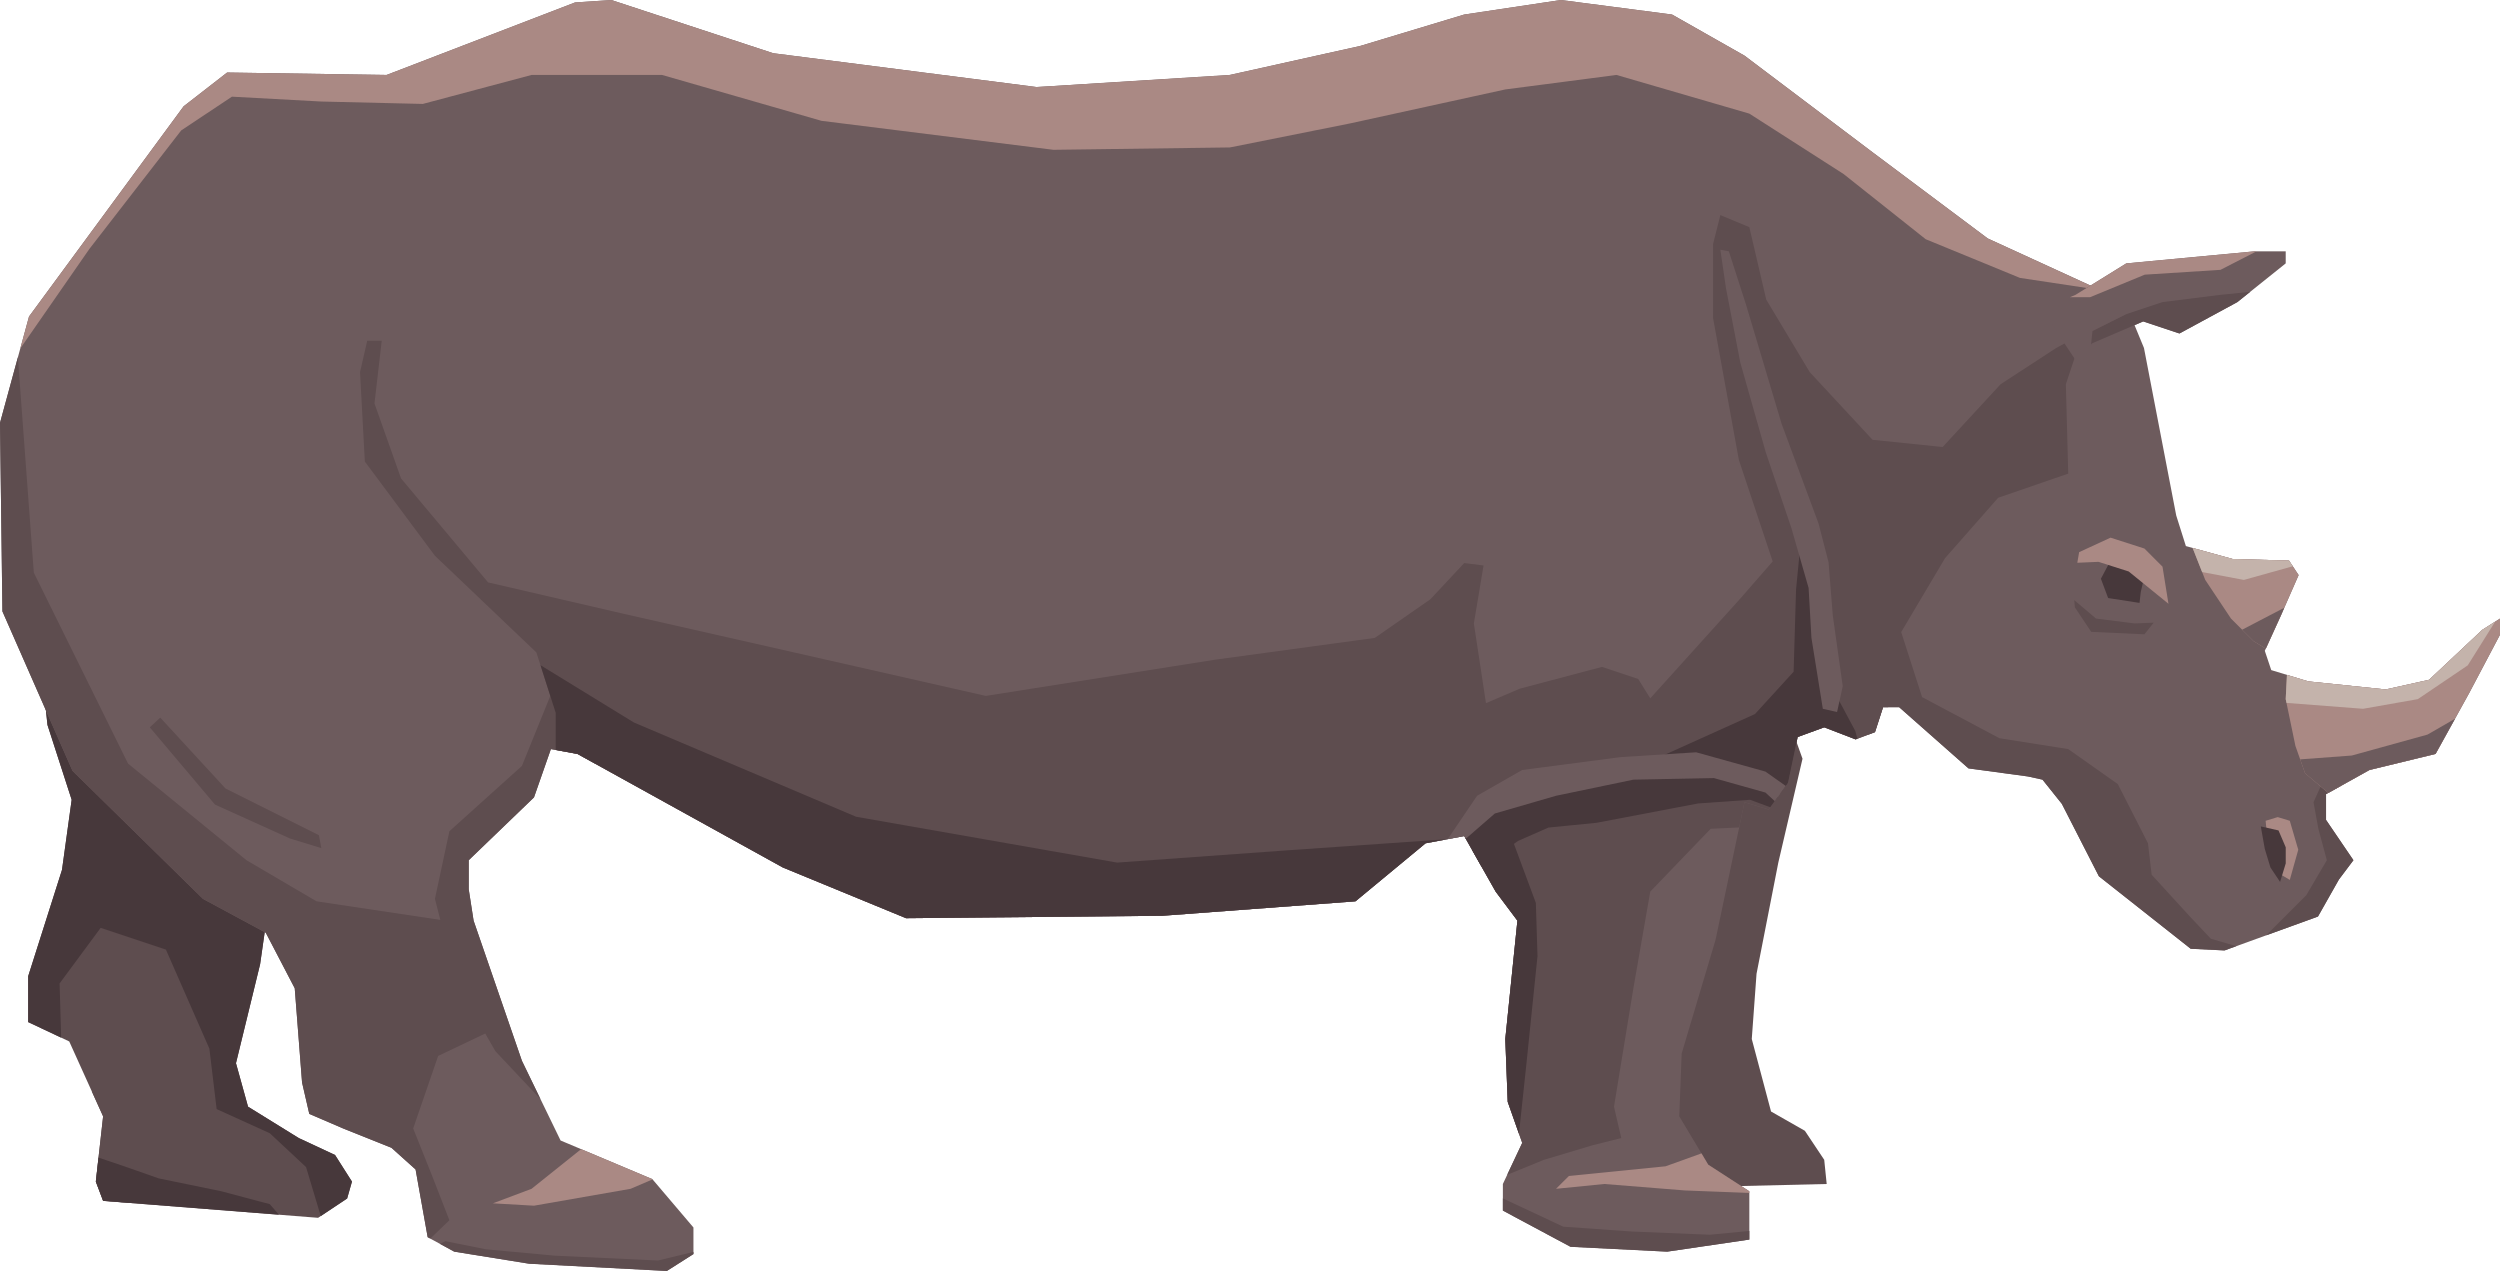 <svg xmlns="http://www.w3.org/2000/svg" width="107.554" height="54.679" viewBox="0 0 107.554 54.679">
  <defs>
    <style>
      .cls-1 {
        fill: #5e4d4f;
      }

      .cls-2 {
        fill: #47383b;
      }

      .cls-3 {
        fill: #6d5b5d;
      }

      .cls-4 {
        fill: #aa8984;
      }

      .cls-5 {
        fill: #c4b3ab;
      }
    </style>
  </defs>
  <g id="图层_2" data-name="图层 2">
    <g id="Layer_1" data-name="Layer 1">
      <g>
        <polygon class="cls-1" points="1.524 26.302 2.042 31.188 3.083 34.408 2.667 37.423 1.212 41.999 1.212 43.972 2.979 44.805 4.436 48.027 4.123 50.834 4.436 51.663 13.685 52.392 14.934 51.562 15.142 50.834 14.414 49.689 12.855 48.962 10.671 47.611 10.152 45.74 11.191 41.479 12.127 34.929 1.524 26.302"/>
        <polygon class="cls-2" points="14.934 51.562 15.142 50.834 14.414 49.689 12.855 48.962 10.671 47.611 10.152 45.74 11.191 41.479 12.127 34.929 1.524 26.302 2.042 31.188 3.083 34.408 2.667 37.423 1.212 41.999 1.212 43.972 2.631 44.641 2.564 42.309 4.33 39.918 7.138 40.854 9.008 45.115 9.32 47.715 11.607 48.754 13.167 50.209 13.799 52.316 14.934 51.562"/>
        <polygon class="cls-1" points="5.682 49.689 5.37 47.819 3.948 46.949 4.436 48.027 4.123 50.834 4.436 51.663 5.578 51.755 5.682 49.689"/>
        <polygon class="cls-1" points="77.547 32.642 76.506 37.11 75.569 41.893 75.364 44.7 76.193 47.819 77.649 48.649 78.481 49.897 78.587 50.937 74.219 51.041 71.725 49.481 72.348 43.036 76.506 29.733 77.547 32.642"/>
        <polygon class="cls-3" points="81.012 30.425 81.705 30.425 84.686 33.057 87.248 33.405 87.872 33.542 88.704 34.583 90.298 37.699 94.249 40.818 95.704 40.889 99.723 39.431 100.624 37.838 101.248 37.008 100.07 35.274 100.07 34.166 101.939 33.126 104.782 32.435 106.237 29.8 107.554 27.306 107.554 26.612 106.791 27.097 104.503 29.246 102.633 29.661 99.307 29.314 97.713 28.829 97.435 27.999 98.129 26.475 98.89 24.741 98.476 24.117 96.051 24.048 94.04 23.493 93.625 22.178 92.237 14.971 91.407 12.96 85.516 10.259 80.561 6.551 75.05 2.393 71.933 0.625 67.151 0 62.993 0.625 58.524 1.975 52.909 3.224 44.594 3.744 33.263 2.289 26.299 0 24.74 0.105 16.632 3.224 9.771 3.12 7.898 4.575 1.248 13.618 0 18.193 0.104 26.302 3.118 33.162 8.731 38.67 11.434 40.127 12.68 42.517 12.995 46.572 13.306 47.922 14.76 48.547 16.84 49.379 17.879 50.313 18.399 53.225 19.542 53.848 22.765 54.367 28.689 54.679 29.833 53.952 29.833 52.808 28.066 50.729 24.117 49.066 22.453 45.637 20.375 39.608 20.165 38.256 20.165 37.008 22.973 34.305 23.7 32.227 24.843 32.435 33.679 37.32 38.98 39.502 49.999 39.398 58.314 38.776 61.33 36.28 62.993 35.968 64.345 38.358 65.281 39.608 64.76 44.7 64.864 47.402 65.488 49.169 64.656 50.937 64.656 52.081 67.566 53.639 71.725 53.848 75.259 53.328 75.259 51.251 73.491 50.106 72.245 48.027 72.348 45.323 73.804 40.439 75.05 34.513 76.091 34.826 76.922 33.68 77.338 31.707 78.481 31.29 79.832 31.81 80.665 31.497 81.012 30.425"/>
        <polygon class="cls-1" points="81.233 30.425 81.079 29.212 81.704 27.341 83.679 24.013 85.966 21.414 88.979 20.376 88.877 16.529 89.604 14.347 88.461 14.971 86.07 16.529 83.576 19.231 80.561 18.921 77.858 16.01 75.987 12.891 75.259 9.772 74.012 9.254 73.699 10.499 73.699 13.688 74.809 19.787 76.264 24.153 74.844 25.781 70.997 30.043 70.479 29.212 68.918 28.691 65.382 29.628 63.929 30.25 63.408 26.821 63.825 24.327 62.993 24.223 61.537 25.781 59.146 27.443 52.287 28.379 42.411 29.939 26.818 26.404 20.997 25.055 17.254 20.583 16.111 17.359 16.423 14.658 15.799 14.658 15.489 16.01 15.696 19.856 18.711 23.91 23.075 28.068 23.907 30.666 23.907 32.264 24.843 32.435 33.679 37.32 38.98 39.502 49.999 39.398 58.314 38.776 61.33 36.28 62.993 35.968 64.345 38.358 65.281 39.608 64.76 44.7 64.864 47.402 65.488 49.169 64.84 50.543 66.423 49.897 68.503 49.274 69.75 48.962 69.437 47.611 70.271 42.517 70.997 38.358 73.596 35.656 74.823 35.598 75.05 34.513 76.091 34.826 76.922 33.68 77.338 31.707 78.481 31.29 79.832 31.81 80.665 31.497 81.012 30.425 81.233 30.425"/>
        <polygon class="cls-4" points="82.848 10.292 86.902 11.956 90.349 12.476 85.516 10.259 80.561 6.551 75.05 2.393 71.933 0.625 67.151 0 62.993 0.625 58.524 1.975 52.909 3.224 44.594 3.744 33.263 2.289 26.299 0 24.74 0.105 16.632 3.224 9.771 3.12 7.898 4.575 1.248 13.618 0.872 14.994 3.846 10.709 7.794 5.613 9.978 4.159 13.826 4.368 18.19 4.471 22.869 3.224 28.482 3.224 35.341 5.198 45.321 6.445 52.909 6.343 58.108 5.304 64.76 3.848 69.542 3.224 75.259 4.888 79.313 7.486 82.848 10.292"/>
        <polygon class="cls-4" points="94.33 23.574 94.873 24.949 95.981 26.612 96.951 27.582 97.478 27.906 98.129 26.475 98.89 24.741 98.476 24.117 96.051 24.048 94.33 23.574"/>
        <polygon class="cls-5" points="98.638 24.362 98.476 24.117 96.051 24.048 94.33 23.574 94.738 24.61 96.535 24.949 98.638 24.362"/>
        <polygon class="cls-3" points="96.459 27.092 96.951 27.582 97.478 27.906 98.129 26.475 98.271 26.147 96.459 27.092"/>
        <polygon class="cls-3" points="92.256 23.599 90.799 23.131 89.448 23.754 89.189 25.262 89.264 26.129 89.968 27.184 92.256 27.289 93.294 25.989 93.034 24.378 92.256 23.599"/>
        <polygon class="cls-2" points="90.799 24.117 90.384 24.898 90.695 25.729 92.046 25.938 92.099 25.469 92.306 24.586 90.799 24.117"/>
        <polygon class="cls-4" points="93.034 24.378 92.256 23.599 90.799 23.131 89.448 23.754 89.369 24.211 90.28 24.171 91.58 24.586 93.291 25.976 93.034 24.378"/>
        <polygon class="cls-1" points="92.656 26.788 91.838 26.821 90.175 26.612 89.237 25.818 89.264 26.129 89.968 27.184 92.256 27.289 92.656 26.788"/>
        <polygon class="cls-1" points="95.115 40.386 94.23 39.449 92.567 37.631 92.41 36.28 91.112 33.733 88.979 32.227 86.018 31.759 82.692 29.991 81.461 26.162 80.197 31.239 80.387 31.603 80.665 31.497 81.012 30.425 81.705 30.425 84.686 33.057 87.248 33.405 87.872 33.542 88.704 34.583 90.298 37.699 94.249 40.818 95.704 40.889 96.206 40.705 95.115 40.386"/>
        <polygon class="cls-1" points="100.07 35.274 100.07 34.166 100.692 33.821 100 33.473 99.531 34.513 99.74 35.656 100.104 37.008 99.219 38.515 97.495 40.239 99.723 39.431 100.624 37.838 101.248 37.008 100.07 35.274"/>
        <polygon class="cls-4" points="98.51 37.855 98.875 36.558 98.51 35.311 97.991 35.153 97.471 35.311 97.575 36.401 97.991 37.546 98.51 37.855"/>
        <polygon class="cls-2" points="97.263 35.554 98.025 35.726 98.336 36.453 98.336 37.146 98.093 37.942 97.678 37.32 97.435 36.522 97.263 35.554"/>
        <polygon class="cls-4" points="73.201 49.62 71.656 50.176 67.497 50.592 66.944 51.144 69.022 50.937 72.487 51.215 75.259 51.322 75.259 51.251 73.491 50.106 73.201 49.62"/>
        <polygon class="cls-1" points="24.011 29.108 22.453 32.952 19.334 35.76 18.711 38.67 19.645 42.309 21.31 45.221 23.251 47.284 22.453 45.637 20.375 39.608 20.165 38.256 20.165 37.008 22.973 34.305 23.7 32.227 24.843 32.435 25.648 32.878 26.61 30.355 24.011 29.108"/>
        <polygon class="cls-1" points="17.776 48.547 18.85 45.428 21.032 44.389 19.161 39.608 13.618 38.776 10.604 37.008 5.509 32.851 1.455 24.637 0.769 15.372 0 18.193 0.104 26.302 3.118 33.162 8.731 38.67 11.434 40.127 12.68 42.517 12.995 46.572 13.306 47.922 14.76 48.547 16.84 49.379 17.879 50.313 18.399 53.225 18.513 53.285 19.334 52.497 18.606 50.626 17.776 48.547"/>
        <polygon class="cls-1" points="6.444 31.291 9.251 34.616 12.473 36.073 13.824 36.488 13.721 35.933 9.703 33.924 6.894 30.873 6.444 31.291"/>
        <polygon class="cls-4" points="28.066 50.729 25.001 49.438 22.869 51.144 21.205 51.769 22.973 51.871 27.13 51.144 28.075 50.739 28.066 50.729"/>
        <polygon class="cls-4" points="107.554 26.612 106.791 27.097 104.503 29.246 102.633 29.661 99.307 29.314 98.388 29.036 98.335 30.078 98.752 32.089 99.168 33.267 100.165 34.114 101.939 33.126 104.782 32.435 106.237 29.8 107.554 27.306 107.554 26.612"/>
        <polygon class="cls-5" points="104.018 30.078 106.167 28.624 107.345 26.744 106.791 27.097 104.503 29.246 102.633 29.661 99.307 29.314 98.388 29.036 98.335 30.078 98.37 30.24 101.663 30.493 104.018 30.078"/>
        <polygon class="cls-3" points="104.435 31.603 101.179 32.504 98.958 32.669 99.168 33.267 100.165 34.114 101.939 33.126 104.782 32.435 105.618 30.922 104.435 31.603"/>
        <polygon class="cls-3" points="87.838 13.307 89.293 12.684 91.476 11.331 96.983 10.813 98.335 10.813 98.335 11.331 96.256 12.996 93.763 14.347 92.203 13.828 90.021 14.763 89.293 15.49 87.838 13.307"/>
        <polygon class="cls-1" points="90.021 14.763 92.203 13.828 93.763 14.347 96.256 12.996 96.807 12.555 95.529 12.684 93.034 12.996 91.476 13.516 90.021 14.243 89.961 14.82 90.021 14.763"/>
        <polygon class="cls-2" points="55.231 36.593 48.059 37.11 36.831 35.138 27.27 31.082 23.252 28.617 23.907 30.666 23.907 32.264 24.843 32.435 33.679 37.32 38.98 39.502 49.999 39.398 58.314 38.776 61.33 36.28 62.282 36.101 55.231 36.593"/>
        <polygon class="cls-2" points="79.817 31.446 78.983 29.887 78.411 28.12 78.203 24.013 77.517 23.279 77.467 23.325 77.269 25.364 77.164 28.899 75.502 30.719 71.238 32.642 72.799 32.902 75.605 33.524 76.589 34.14 76.922 33.68 77.338 31.707 78.481 31.29 79.832 31.81 79.906 31.781 79.817 31.446"/>
        <polygon class="cls-3" points="74.012 10.743 74.256 12.407 74.87 15.595 75.971 19.475 77.073 22.731 77.809 25.295 77.931 27.443 78.421 30.493 79.033 30.633 79.278 29.523 78.849 26.475 78.667 24.188 78.237 22.523 76.646 18.228 75.114 13.099 74.378 10.813 74.012 10.743"/>
        <polygon class="cls-2" points="75.292 34.408 76.158 34.729 76.49 34.274 76.229 33.993 74.618 33.37 72.591 33.316 69.94 33.473 66.51 34.15 64.432 34.772 63.34 35.5 63.025 36.026 63.734 37.28 64.274 36.903 65.314 36.176 66.614 35.604 68.692 35.397 73.06 34.565 75.292 34.408"/>
        <polygon class="cls-3" points="70.271 33.542 73.734 33.474 75.952 34.097 76.352 34.465 76.826 33.813 75.952 33.195 72.972 32.365 69.716 32.573 65.488 33.126 63.547 34.235 62.283 36.101 62.993 35.968 63.059 36.085 64.31 34.998 66.944 34.235 70.271 33.542"/>
        <polygon class="cls-2" points="64.968 35.864 63.651 36.212 63.337 36.579 64.345 38.358 65.281 39.608 64.76 44.7 64.864 47.402 65.348 48.776 65.661 45.845 66.146 41.131 66.075 38.844 64.968 35.864"/>
        <polygon class="cls-1" points="71.725 53.848 75.259 53.328 75.259 52.956 73.56 53.12 70.234 52.983 67.255 52.774 64.656 51.557 64.656 52.081 67.566 53.639 71.725 53.848"/>
        <polygon class="cls-1" points="28.689 54.679 29.833 53.952 29.833 53.859 28.308 54.229 23.872 54.021 20.892 53.745 19.161 53.396 18.928 53.513 19.542 53.848 22.765 54.367 28.689 54.679"/>
        <path class="cls-2" d="M11.607,51.804,9.526,51.251l-2.702-.556s-1.605-.571-2.587-.893L4.123,50.834l.313.829,7.565.596Z"/>
        <polygon class="cls-4" points="92.272 11.816 95.529 11.609 97.08 10.813 96.983 10.813 91.476 11.331 89.293 12.684 89.049 12.787 89.916 12.787 92.272 11.816"/>
      </g>
    </g>
  </g>
</svg>
